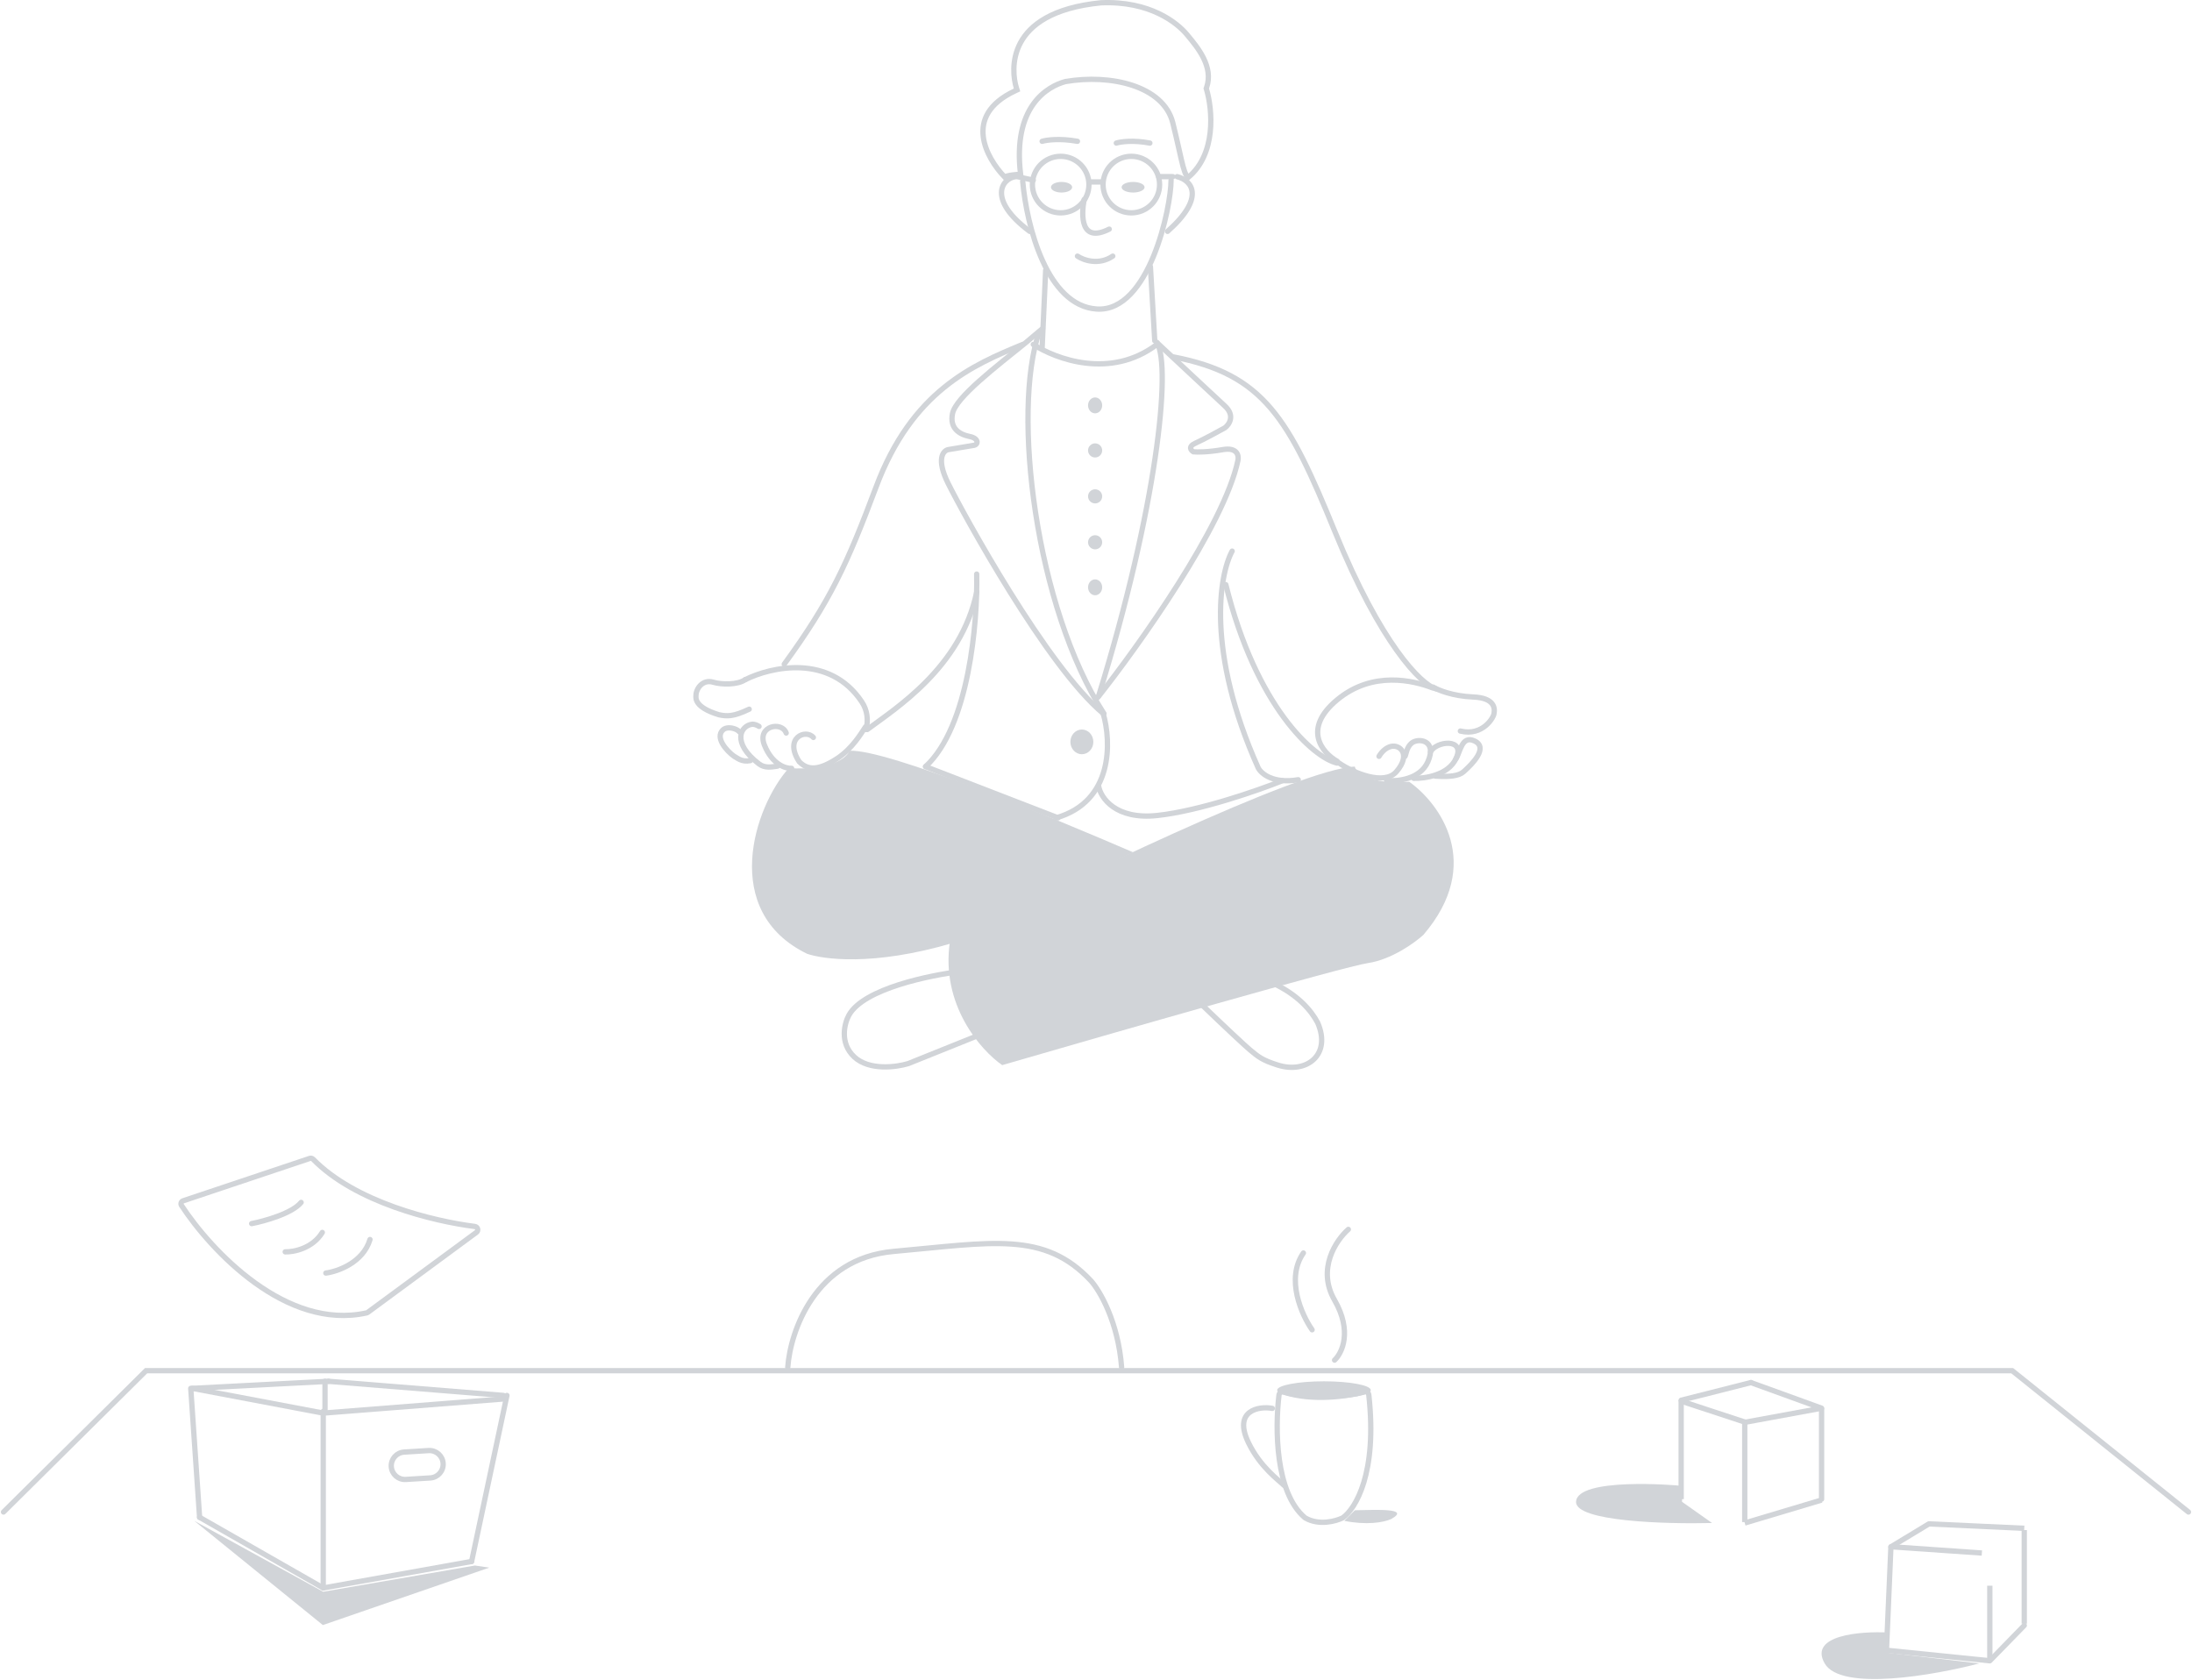 <svg width="1241" height="951" viewBox="0 0 1241 951" fill="none" xmlns="http://www.w3.org/2000/svg">
<path d="M177.273 656.279C201.136 680.663 245.471 691.408 268.84 694.342C270.491 694.55 271.073 696.695 269.733 697.681L208.246 742.958C208.046 743.105 207.815 743.211 207.573 743.265C162.048 753.408 119.605 708.164 102.763 682.462C102.121 681.482 102.599 680.182 103.711 679.81L175.377 655.816C176.045 655.592 176.779 655.775 177.273 656.279Z" stroke="#D1D4D8" stroke-width="3" stroke-linecap="round"/>
<path d="M142.475 692.722C149.7 691.322 165.417 686.962 170.475 680.722" stroke="#D1D4D8" stroke-width="3" stroke-linecap="round"/>
<path d="M161.475 708.715C166.141 708.851 176.875 706.842 182.475 697.722" stroke="#D1D4D8" stroke-width="3" stroke-linecap="round"/>
<path d="M184.475 720.722C191.171 719.838 205.546 714.801 209.475 701.722" stroke="#D1D4D8" stroke-width="3" stroke-linecap="round"/>
<path d="M592 153L590 197" stroke="#D1D4D8" stroke-width="3" stroke-linecap="round"/>
<path d="M651.303 151.012L653.767 192.902" stroke="#D1D4D8" stroke-width="3" stroke-linecap="round"/>
<path d="M621.586 394.737C644.728 365.506 692.979 297.779 700.843 260.726C701.457 258.049 700.597 253.068 692.241 254.55C683.886 256.032 677.701 255.991 675.653 255.785C674.219 254.962 672.458 252.821 676.881 250.845C681.305 248.868 689.784 244.257 693.47 242.199C695.928 240.346 699.368 235.282 693.47 229.847C687.572 224.413 665.208 203.513 654.763 193.743" stroke="#D1D4D8" stroke-width="3" stroke-linecap="round"/>
<path d="M590.252 186C588.059 187.724 583.717 191.57 581.036 193.743C564.184 207.404 541.1 224.907 539.257 234.17C537.618 242.407 542.943 245.904 549.087 247.139C554.002 248.127 554.003 251.462 551.545 252.08L536.799 254.55C533.932 255.167 529.918 259.86 536.799 273.693C545.401 290.985 592.71 377.445 624.658 404" stroke="#D1D4D8" stroke-width="3" stroke-linecap="round"/>
<path d="M588.324 188C572.784 233.052 586.211 343.767 625 404" stroke="#D1D4D8" stroke-width="3" stroke-linecap="round"/>
<path d="M655.061 194C663.224 208.154 655.061 286.923 622 394" stroke="#D1D4D8" stroke-width="3" stroke-linecap="round"/>
<path d="M579 195C550.514 206.698 516.33 221.473 496.018 275.65C479.63 319.361 470.009 340.293 444 376" stroke="#D1D4D8" stroke-width="3" stroke-linecap="round"/>
<path d="M422 384.744C436.374 377.53 469.681 369.955 487.916 397.369C491.115 402.179 491.612 407.59 490.38 413" stroke="#D1D4D8" stroke-width="3" stroke-linecap="round"/>
<path d="M491 413C506.756 401.219 544.16 377.9 553 335" stroke="#D1D4D8" stroke-width="3" stroke-linecap="round"/>
<path d="M552.951 325C553.567 351.891 548.639 411.338 524 434" stroke="#D1D4D8" stroke-width="3" stroke-linecap="round"/>
<path d="M664 202C715.719 211.83 729.634 237.02 755.74 300.915C781.845 364.811 804.38 387.338 813 390" stroke="#D1D4D8" stroke-width="3" stroke-linecap="round"/>
<path d="M811 389.408C800.382 385.33 777.186 379.499 757.094 396.136C737.002 412.773 748.722 426.311 757.094 431" stroke="#D1D4D8" stroke-width="3" stroke-linecap="round"/>
<path d="M757 432C743.544 428.921 711.126 399.976 694 331" stroke="#D1D4D8" stroke-width="3" stroke-linecap="round"/>
<path d="M697.583 312C690.223 325.494 682.862 368.921 712.305 434.674C713.94 437.945 720.769 443.874 735 441.421" stroke="#D1D4D8" stroke-width="3" stroke-linecap="round"/>
<path d="M624.578 404C629.209 419.775 630.377 453.659 598 463" stroke="#D1D4D8" stroke-width="3" stroke-linecap="round"/>
<path d="M622 445.172C623.231 451.727 631.6 464.202 655.231 461.665C678.861 459.127 712.256 447.498 726 442" stroke="#D1D4D8" stroke-width="3" stroke-linecap="round"/>
<path d="M543.573 550C527.233 552.03 488.981 559.516 480.602 574.74C478.088 579.308 475.172 590.422 483.618 598.338C492.065 606.255 507.5 604.174 514.161 602.144L553 586.539" stroke="#D1D4D8" stroke-width="3" stroke-linecap="round"/>
<path d="M767.04 434C736.477 434.984 601.49 500.371 537.817 532.942C532.395 568.832 555.276 594.602 567.394 603C630.862 584.564 761.124 547.2 774.434 545.233C787.744 543.267 800.93 533.762 805.859 529.255C840.366 488.941 814.897 454.69 797.849 442.604C774.68 444.079 767.656 437.483 767.04 434Z" fill="#D1D4D8"/>
<path d="M480.978 425.019C502.611 424.036 596.84 463.232 641.5 482.5L539.364 533.863C493.655 547.353 465.575 542.909 457 540.001C407.5 516.001 426.894 456.791 446.561 434.858C470.653 436.334 479.544 428.914 480.978 425.019Z" fill="#D1D4D8"/>
<path d="M599 463L524 434" stroke="#D1D4D8" stroke-width="3" stroke-linecap="round"/>
<path d="M612.5 427C616.09 427 619 423.866 619 420C619 416.134 616.09 413 612.5 413C608.91 413 606 416.134 606 420C606 423.866 608.91 427 612.5 427Z" fill="#D1D4D8"/>
<path d="M620 234C622.209 234 624 231.985 624 229.5C624 227.014 622.209 225 620 225C617.791 225 616 227.014 616 229.5C616 231.985 617.791 234 620 234Z" fill="#D1D4D8"/>
<path d="M620 259C622.209 259 624 257.209 624 255C624 252.79 622.209 251 620 251C617.791 251 616 252.79 616 255C616 257.209 617.791 259 620 259Z" fill="#D1D4D8"/>
<path d="M620 285C622.209 285 624 283.209 624 281C624 278.791 622.209 277 620 277C617.791 277 616 278.791 616 281C616 283.209 617.791 285 620 285Z" fill="#D1D4D8"/>
<path d="M620 311C622.209 311 624 309.209 624 307C624 304.791 622.209 303 620 303C617.791 303 616 304.791 616 307C616 309.209 617.791 311 620 311Z" fill="#D1D4D8"/>
<path d="M620 337C622.209 337 624 334.985 624 332.5C624 330.015 622.209 328 620 328C617.791 328 616 330.015 616 332.5C616 334.985 617.791 337 620 337Z" fill="#D1D4D8"/>
<path d="M721.5 557C735 563.5 742.299 572.016 746 579C753.931 597.187 739.69 608.119 723.431 602.979C714.446 600.139 712.328 598.235 707.569 594.281C705.154 592.274 693.876 581.774 681 569.373" stroke="#D1D4D8" stroke-width="3" stroke-linecap="round"/>
<path d="M460.489 417.491C456.181 412.492 443.627 417.741 452.489 431.239C457.412 436.238 463.565 436.238 474.027 429.364C482.5 423.796 487.537 415.244 489.999 411.495" stroke="#D1D4D8" stroke-width="3" stroke-linecap="round"/>
<path d="M445.105 414.992C442.644 408.118 428.367 410.868 432.798 421.865C437.228 432.863 444.9 435.196 448.182 434.988" stroke="#D1D4D8" stroke-width="3" stroke-linecap="round"/>
<path d="M440.182 433.738C436.736 434.238 433.003 434.988 429.721 432.488C413.967 420.491 419.259 410.618 426.029 409.993C426.644 409.993 428.244 410.243 429.721 411.242" stroke="#D1D4D8" stroke-width="3" stroke-linecap="round"/>
<path d="M421.975 384.722C417.668 387.847 408.363 387.615 403.875 386.247C397.721 384.372 394.029 389.996 394.029 393.746C394.028 394.996 392.77 400.247 406.925 404.621C409.364 405.172 411.445 405.359 413.694 405.075C416.551 404.715 419.679 403.595 424.155 401.497" stroke="#D1D4D8" stroke-width="3" stroke-linecap="round"/>
<path d="M418.645 414.367C417.55 412.977 414.836 411.969 412.464 412.064C411.282 412.112 410.185 412.433 409.414 413.117C404.491 417.491 411.466 425.198 415.568 428.114C417.209 428.947 419.876 431.614 424.799 430.614" stroke="#D1D4D8" stroke-width="3" stroke-linecap="round"/>
<path d="M811.436 389C814.098 390.659 822.369 394.1 834.162 394.598C845.955 395.096 846.446 400.818 845.832 403.927C845.832 405.793 839.69 416.989 826.791 413.879" stroke="#D1D4D8" stroke-width="3" stroke-linecap="round"/>
<path d="M824.334 429.428C826.791 425.696 827.568 416.108 834.776 419.477C842.761 423.208 833.752 432.33 828.634 436.892C825.842 439.379 820.526 439.877 812.664 439.379" stroke="#D1D4D8" stroke-width="3" stroke-linecap="round"/>
<path d="M800.379 440.623C806.521 440.831 819.911 438.882 824.333 429.428C829.861 417.611 812.945 419.477 809.874 425.696" stroke="#D1D4D8" stroke-width="3" stroke-linecap="round"/>
<path d="M785.025 441.867C790.962 442.489 803.943 441.245 808.365 431.294C813.893 418.855 802.837 417.611 799.152 420.72C796.277 423.146 796.081 427.147 795.467 428.184" stroke="#D1D4D8" stroke-width="3" stroke-linecap="round"/>
<path d="M758 431.916C766.394 437.721 783.674 444.853 790.553 436.892C799.152 426.94 792.396 421.342 787.482 422.586C785.025 423.208 782.568 425.074 780.726 428.184" stroke="#D1D4D8" stroke-width="3" stroke-linecap="round"/>
<path d="M585 195C597.802 203.301 628.734 214.922 655 195" stroke="#D1D4D8" stroke-width="3" stroke-linecap="round"/>
<path d="M579 102.613C581.265 128.159 592.855 173.213 621 174.959C650.647 176.798 663 117.328 663 102" stroke="#D1D4D8" stroke-width="3" stroke-linecap="round"/>
<path d="M585 102L576 99.999" stroke="#D1D4D8" stroke-width="3" stroke-linecap="round"/>
<path d="M666.428 99.999C675.274 102.274 682.23 112.152 661 131" stroke="#D1D4D8" stroke-width="3" stroke-linecap="round"/>
<path d="M574.961 99.999C567.129 101.034 558.884 113.02 583 131" stroke="#D1D4D8" stroke-width="3" stroke-linecap="round"/>
<path d="M601 109C604.314 109 607 107.656 607 106C607 104.343 604.314 103 601 103C597.686 103 595 104.343 595 106C595 107.656 597.686 109 601 109Z" fill="#D1D4D8"/>
<path d="M641.5 109C645.09 109 648 107.656 648 106C648 104.343 645.09 103 641.5 103C637.91 103 635 104.343 635 106C635 107.656 637.91 109 641.5 109Z" fill="#D1D4D8"/>
<path d="M600.5 120.5C609.337 120.5 616.5 113.336 616.5 104.5C616.5 95.663 609.337 88.499 600.5 88.499C591.663 88.499 584.5 95.663 584.5 104.5C584.5 113.336 591.663 120.5 600.5 120.5Z" stroke="#D1D4D8" stroke-width="3"/>
<path d="M640.5 120.5C649.337 120.5 656.5 113.336 656.5 104.5C656.5 95.663 649.337 88.499 640.5 88.499C631.663 88.499 624.5 95.663 624.5 104.5C624.5 113.336 631.663 120.5 640.5 120.5Z" stroke="#D1D4D8" stroke-width="3"/>
<path d="M617 103H624" stroke="#D1D4D8" stroke-width="3" stroke-linecap="round"/>
<path d="M613.77 113C612.12 122 611.667 137.941 628 129.713" stroke="#D1D4D8" stroke-width="3" stroke-linecap="round"/>
<path d="M610 145C613.333 147.264 622 150.434 630 145" stroke="#D1D4D8" stroke-width="3" stroke-linecap="round"/>
<path d="M656 99.999H664" stroke="#D1D4D8" stroke-width="3" stroke-linecap="round"/>
<path d="M574.615 51.472L575.796 50.916L575.409 49.67C573.938 44.943 572.331 34.28 577.757 24.188C583.128 14.2 595.633 4.335 623.274 1.58C651.008 0.382 666.461 12.89 671.994 19.571C672.14 19.747 672.288 19.925 672.438 20.106C675.299 23.555 678.887 27.881 681.342 32.827C683.91 38.003 685.153 43.693 683.081 49.62L682.921 50.079L683.06 50.545C684.736 56.147 686.208 65.455 685.135 75.026C684.088 84.367 680.642 93.79 672.788 100.358C672.405 100.185 672.044 99.857 671.658 99.243C671.035 98.252 670.446 96.661 669.773 94.172C669.144 91.843 668.476 88.871 667.628 85.098C667.58 84.883 667.531 84.665 667.481 84.445C666.566 80.373 665.449 75.439 663.976 69.519C661.342 58.935 652.33 52.017 641.085 48.305C629.821 44.586 616.04 43.97 603.238 46.166L603.166 46.178L603.095 46.198C598.359 47.495 590.665 50.893 584.863 59.134C579.211 67.163 575.494 79.59 577.809 98.681C576.503 98.73 574.952 98.836 573.447 99.03C572.328 99.174 571.203 99.369 570.21 99.636C569.704 99.772 569.192 99.936 568.714 100.142C563.405 94.647 557.701 86.088 556.666 77.272C556.128 72.694 556.849 68.061 559.524 63.697C562.208 59.318 566.934 55.089 574.615 51.472Z" stroke="#D1D4D8" stroke-width="3"/>
<path d="M590 80C592.5 79.245 600 78.189 610 80" stroke="#D1D4D8" stroke-width="3" stroke-linecap="round"/>
<path d="M632 81C634.375 80.245 641.5 79.189 651 81" stroke="#D1D4D8" stroke-width="3" stroke-linecap="round"/>
<path d="M2 856L82.701 776H1139.21L1239 856" stroke="#D1D4D8" stroke-width="3" stroke-linecap="round"/>
<path d="M446 773.999C447.441 753.803 461.441 712.421 505.912 708.465C561.5 703.519 591.147 696.718 617.706 725.157C622.647 730.722 633.023 748.28 635 773.999" stroke="#D1D4D8" stroke-width="3" stroke-linecap="round"/>
<path d="M186 782L109 786" stroke="#D1D4D8" stroke-width="3" stroke-linecap="round"/>
<path d="M186 782L285 790" stroke="#D1D4D8" stroke-width="3" stroke-linecap="round"/>
<path d="M287 790L267 884" stroke="#D1D4D8" stroke-width="3" stroke-linecap="round"/>
<path d="M267 884L183 899" stroke="#D1D4D8" stroke-width="3" stroke-linecap="round"/>
<path d="M183 898V799" stroke="#D1D4D8" stroke-width="3" stroke-linecap="round"/>
<path d="M183 800L285 792" stroke="#D1D4D8" stroke-width="3" stroke-linecap="round"/>
<path d="M183 800L109 786" stroke="#D1D4D8" stroke-width="3" stroke-linecap="round"/>
<path d="M108 786L113 859" stroke="#D1D4D8" stroke-width="3" stroke-linecap="round"/>
<path d="M113 859L183 899" stroke="#D1D4D8" stroke-width="3" stroke-linecap="round"/>
<path d="M184 782V798" stroke="#D1D4D8" stroke-width="3" stroke-linecap="round"/>
<path d="M242.657 821.212L228.793 822.07C224.515 822.334 221.261 826.017 221.526 830.295C221.791 834.572 225.473 837.826 229.751 837.561L243.615 836.704C247.893 836.439 251.146 832.757 250.882 828.479C250.617 824.201 246.935 820.948 242.657 821.212Z" stroke="#D1D4D8" stroke-width="3"/>
<path d="M182.783 920L110 861L182.961 901.136L268.893 886.286L277 887.49L182.783 920Z" fill="#D1D4D8"/>
<path d="M1033.04 941.721C1023.84 925.721 1053.21 923.387 1069.04 924.221V935.721L1120.54 941.721C1095.21 948.387 1042.24 957.721 1033.04 941.721Z" fill="#D1D4D8"/>
<path d="M1146.04 920.222L1126.54 940.222M1122.04 879.222L1071.54 875.722L1122.04 879.222ZM1092.04 862.722L1146.04 865.222L1092.04 862.722Z" stroke="#D1D4D8" stroke-width="3" stroke-linecap="round"/>
<path d="M1070.54 875.722L1068.04 933.722M1126.54 897.722V940.222V897.722ZM1146.04 866.222V919.222V866.222Z" stroke="#D1D4D8" stroke-width="3" stroke-linecap="round"/>
<path d="M1070.54 875.722L1092.04 862.722M1126.54 940.222L1067.54 934.222L1126.54 940.222Z" stroke="#D1D4D8" stroke-width="3" stroke-linecap="round"/>
<path d="M892.289 850.222C892.789 836.222 948.789 840.722 952.289 841.222V850.222L969.289 862.222C943.455 862.889 891.889 861.422 892.289 850.222Z" fill="#D1D4D8"/>
<path d="M1031.29 848.722V797.722M951.789 848.722V792.722V848.722ZM987.789 861.722V805.722V861.722Z" stroke="#D1D4D8" stroke-width="3" stroke-linecap="round"/>
<path d="M951.789 792.722L991.289 782.722M987.789 862.222L1031.29 849.222L987.789 862.222ZM1031.29 797.222L987.789 805.222L1031.29 797.222Z" stroke="#D1D4D8" stroke-width="3" stroke-linecap="round"/>
<path d="M1031.29 797.222L991.289 782.722M951.789 793.222L988.289 805.222L951.789 793.222Z" stroke="#D1D4D8" stroke-width="3" stroke-linecap="round"/>
<path d="M720.317 797.331C712.745 795.915 697.956 798.448 706.81 816.739C713.563 830.689 724 837.968 727.07 841" stroke="#D1D4D8" stroke-width="3" stroke-linecap="round"/>
<path d="M738.722 859.172C721.986 844.953 721.825 808.791 724.107 789.743C724.259 788.471 725.567 787.71 726.787 788.102C743.106 793.347 762.6 790.556 772.364 787.945C773.572 787.622 774.809 788.444 774.947 789.687C779.884 834.184 767.367 854.078 760.343 859.191C760.259 859.252 760.178 859.3 760.085 859.345C756.156 861.254 746.696 863.816 738.99 859.362C738.895 859.307 738.805 859.243 738.722 859.172Z" stroke="#D1D4D8" stroke-width="3" stroke-linecap="round"/>
<ellipse cx="749.57" cy="787" rx="26.5" ry="5" fill="#D1D4D8"/>
<path d="M755.561 770C759.801 766.058 765.738 753.751 755.561 736.052C745.384 718.353 756.518 701.976 763.358 696" stroke="#D1D4D8" stroke-width="3" stroke-linecap="round"/>
<path d="M742.841 752.835C736.959 744.443 727.739 723.998 737.916 709.351" stroke="#D1D4D8" stroke-width="3" stroke-linecap="round"/>
<path d="M787.57 860.001C799.17 853.601 778.404 854.833 767.07 855L761.07 861.001C773.57 863.501 783.07 862.001 787.57 860.001Z" fill="#D1D4D8"/>
</svg>
